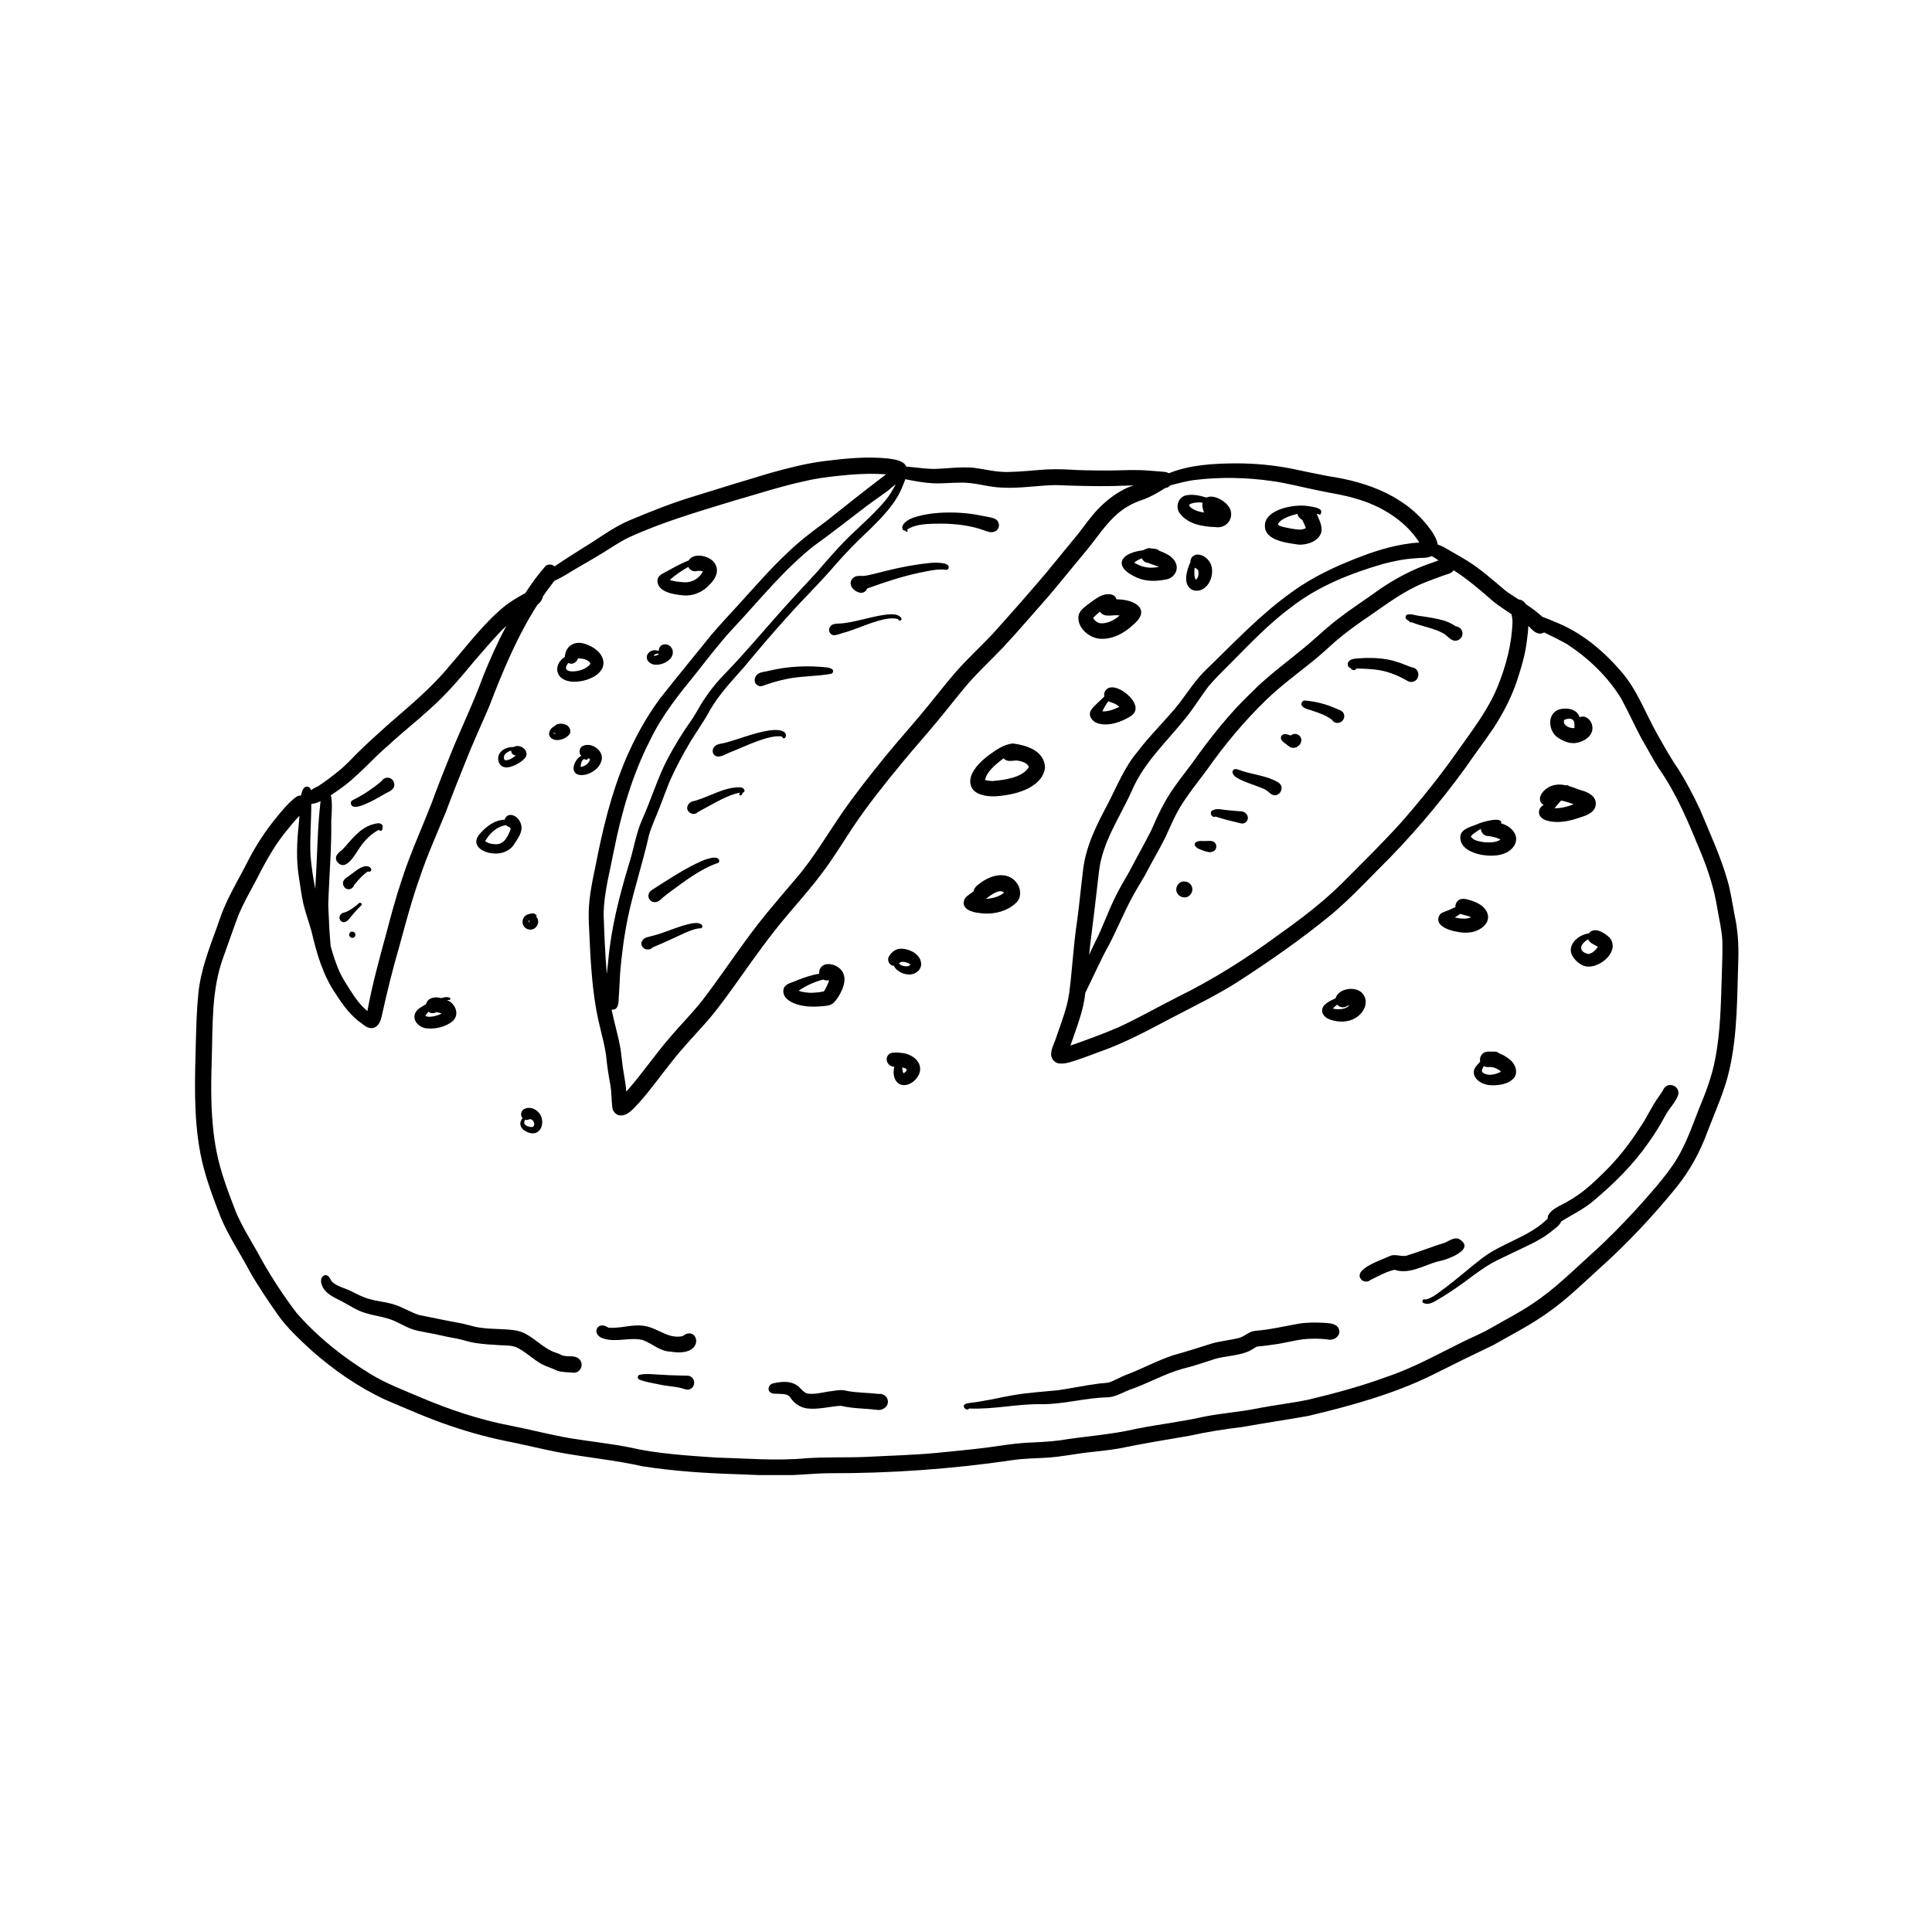 <svg xmlns="http://www.w3.org/2000/svg" xmlns:xlink="http://www.w3.org/1999/xlink" width="400" zoomAndPan="magnify" viewBox="0 0 300 300" height="400" preserveAspectRatio="xMidYMid meet" version="1.0"><defs><clipPath id="58417db607"><path d="M 30 71 L 270 71 L 270 229.051 L 30 229.051 Z M 30 71 " clip-rule="nonzero"/></clipPath></defs><g clip-path="url(#58417db607)"><path fill="currentColor" d="M 269.328 142.004 C 269.008 140.242 268.734 138.43 268.238 136.695 C 267.145 132.871 265.457 129.273 263.945 125.625 C 262.953 123.516 261.859 121.43 260.621 119.445 C 259.43 117.758 258.434 115.922 257.418 114.137 C 255.508 110.809 254.242 107.086 251.66 104.184 C 248.855 100.934 245.434 98.105 241.387 96.539 C 240.766 96.27 240.121 95.996 239.477 95.77 C 238.805 95.125 237.863 94.43 236.895 93.785 C 236.672 93.391 236.301 93.117 235.828 93.09 C 234.934 92.52 234.141 92.023 233.719 91.676 C 231.781 90.039 229.898 88.352 227.738 87.012 C 226.523 86.293 225.305 85.598 224.09 84.902 C 223.816 84.777 223.543 84.652 223.246 84.555 C 223.145 83.883 222.773 83.188 222.402 82.617 C 218.656 77.16 212.574 74.875 206.246 73.934 C 204.387 73.586 202.523 73.188 200.664 72.793 C 197.785 72.219 194.832 71.949 191.902 71.949 C 188.402 71.973 184.754 72.172 181.504 73.484 C 181.207 73.312 180.836 73.262 180.488 73.238 C 179.84 73.188 179.195 73.141 178.551 73.09 C 176.465 72.891 174.406 73.039 172.371 73.062 C 170.609 73.039 169.098 73.062 167.262 72.988 C 165.723 72.891 164.156 72.816 162.594 72.891 C 160.559 73.016 158.551 73.262 156.516 73.289 C 154.727 73.336 153.016 72.867 151.254 72.641 C 149.168 72.445 147.109 72.766 145.023 72.816 C 143.98 72.793 142.941 72.691 141.898 72.566 C 141.5 72.52 141.102 72.492 140.707 72.445 C 140.359 71.527 138.918 71.328 137.977 71.203 C 134.578 70.832 131.152 71.203 127.777 71.625 C 125.023 71.996 122.316 72.691 119.637 73.438 C 115.641 74.629 111.672 75.844 107.699 77.086 C 104.324 78.102 101.051 79.418 97.797 80.781 C 95.789 81.625 93.977 82.867 92.164 84.059 C 90.156 85.348 88.07 86.59 86.109 87.953 C 85.961 87.805 85.762 87.707 85.562 87.68 C 85.293 87.633 84.992 87.68 84.77 87.828 C 83.605 89.145 82.535 90.586 81.594 92.074 C 80.551 92.668 79.484 93.266 78.539 93.984 C 75.191 96.664 72.633 100.164 69.832 103.363 C 66.953 106.891 63.43 109.742 60.027 112.723 C 58.441 114.16 56.852 115.574 55.336 117.09 C 54.469 117.98 53.625 118.875 52.656 119.668 C 51.59 120.539 50.523 121.355 49.355 122.102 C 49.035 122.25 48.637 122.449 48.266 122.695 C 48.266 122.648 48.238 122.574 48.215 122.523 C 47.992 121.953 47.273 122.051 47.051 122.574 C 46.898 122.871 46.801 123.195 46.75 123.539 C 46.504 123.516 46.254 123.566 46.008 123.738 C 44.789 124.633 43.824 125.824 42.879 126.992 C 41.293 128.926 39.902 131.035 38.734 133.246 C 37.543 135.625 36.18 137.91 35.062 140.34 C 34.543 141.484 34.121 142.676 33.723 143.867 C 32.48 147.289 31.141 150.691 30.793 154.34 C 30.547 156.695 30.496 159.055 30.422 161.41 C 30.273 167.316 30 173.273 31.117 179.105 C 31.762 182.504 33.004 185.754 34.242 188.957 C 35.461 191.91 37.27 194.566 38.762 197.395 C 40.102 199.754 41.641 202.012 43.203 204.242 C 44.641 206.254 46.453 207.918 48.266 209.605 C 51.738 212.684 55.609 215.387 59.828 217.348 C 63.105 218.738 66.383 220.199 69.758 221.344 C 73.055 222.484 76.43 223.379 79.855 224.023 C 82.066 224.496 84.25 225.016 86.457 225.461 C 90.898 226.305 95.418 226.703 99.832 227.695 C 104.648 228.441 109.512 228.762 114.352 228.91 C 116.758 228.984 119.141 229.16 121.547 229.109 C 123.957 229.059 126.336 228.789 128.719 228.762 C 138.25 228.789 147.805 228.117 157.234 226.727 C 159.094 226.453 160.98 226.453 162.867 226.332 C 164.73 226.184 166.59 225.836 168.449 225.586 C 170.215 225.387 172 225.215 173.762 224.918 C 177.359 224.172 181.008 223.574 184.633 222.957 C 187.359 222.359 190.09 221.914 192.871 221.59 C 196.32 220.969 199.77 220.473 203.195 219.855 C 209.844 218.266 216.547 216.43 222.676 213.375 C 225.727 211.84 228.805 210.324 231.883 208.859 C 234.809 207.195 237.836 205.66 240.566 203.672 C 243.398 201.664 245.879 199.207 248.461 196.875 C 252.727 193.051 256.648 188.859 260.273 184.414 C 262.383 181.809 263.996 178.855 265.137 175.73 C 266.352 172.527 267.816 169.402 268.562 166.027 C 269.828 160.418 269.727 154.609 269.926 148.902 C 270 146.57 269.828 144.262 269.328 142.004 Z M 231.93 93.438 C 232.824 94.133 233.77 94.754 234.711 95.375 C 234.785 95.77 234.859 96.168 234.859 96.539 C 234.762 100.016 233.844 103.414 232.551 106.617 C 231.062 110.266 228.633 113.367 226.398 116.543 C 223.691 120.414 220.738 124.086 217.637 127.637 C 214.633 130.961 211.484 134.039 208.305 137.238 C 205.254 140.242 201.828 142.824 198.355 145.281 C 193.418 148.93 188.23 152.18 182.719 154.883 C 179.691 156.422 176.738 158.109 173.664 159.523 C 171.23 160.566 168.723 161.484 166.219 162.355 C 166.938 160.27 167.73 158.211 168.227 156.051 C 168.352 155.43 168.449 154.809 168.527 154.164 C 169.793 151.609 170.934 148.977 172.324 146.496 C 173.738 143.715 174.902 140.789 176.492 138.109 C 176.938 137.363 177.359 136.645 177.809 135.875 C 178.824 133.914 179.965 132.004 180.957 130.02 C 181.652 128.555 182.25 127.066 183.043 125.676 C 184.309 123.516 185.973 121.48 187.461 119.473 C 190.164 115.625 193.191 112 196.594 108.699 C 198.852 106.516 201.383 104.656 203.816 102.695 C 205.031 101.727 206.172 100.66 207.34 99.617 C 209.074 98.129 210.938 96.789 212.824 95.523 C 215.504 93.66 218.16 91.676 221.211 90.461 C 222.129 90.09 223.047 89.766 223.992 89.418 C 224.562 89.172 225.355 89.121 225.727 88.551 C 227.938 89.965 229.945 91.703 231.93 93.438 Z M 222.277 86.367 C 222.305 86.367 222.305 86.34 222.305 86.34 C 222.676 86.539 223.023 86.762 223.371 87.012 C 223.047 87.137 222.75 87.258 222.426 87.359 C 219.398 88.375 216.57 89.863 213.988 91.676 C 212.027 93.117 209.969 94.406 208.059 95.895 C 206.348 97.137 204.809 98.625 203.219 99.988 C 200.242 102.52 197.016 104.781 194.262 107.582 C 190.836 110.859 187.906 114.582 185.102 118.527 C 184.16 119.793 183.168 121.035 182.273 122.324 C 180.809 124.383 179.742 126.668 178.75 128.977 C 177.656 131.109 176.465 133.219 175.352 135.355 C 174.531 136.77 173.711 138.156 173.016 139.621 C 171.949 141.855 171.207 144.016 170.062 146.273 C 169.742 146.941 169.418 147.59 169.121 148.281 C 169.172 147.664 169.246 147.043 169.32 146.422 C 169.793 142.75 170.215 139.102 170.637 135.43 C 171.133 130.738 173.984 126.793 175.848 122.574 C 177.73 118.281 181.281 115.055 184.16 111.43 C 185.402 109.891 186.418 108.203 187.609 106.641 C 188.652 105.375 189.844 104.234 191.008 103.066 C 194.062 99.988 197.062 96.812 200.562 94.234 C 204.734 91.008 209.672 89.047 214.707 87.582 C 216.371 87.137 218.082 86.789 219.82 86.688 C 220.59 86.59 221.484 86.715 222.277 86.367 Z M 144.949 75.051 C 146.316 75.098 147.68 74.949 149.043 74.949 C 151.305 74.852 153.438 75.672 155.672 75.719 C 158.477 75.867 161.254 75.348 164.035 75.324 C 166.961 75.445 169.816 75.52 172.793 75.473 C 173.887 75.445 174.953 75.398 176.02 75.371 C 175.449 75.57 174.902 75.77 174.383 76.066 C 172.918 76.836 171.629 77.879 170.484 79.07 C 169.371 80.234 168.449 81.551 167.457 82.844 C 165.77 84.926 164.059 86.961 162.371 89.047 C 159.715 92.172 156.984 95.273 154.23 98.328 C 152.297 100.41 150.16 102.324 148.301 104.48 C 146.414 106.664 144.676 108.973 142.816 111.156 C 141.027 113.293 139.168 115.375 137.406 117.535 C 135.074 120.414 132.789 123.293 130.68 126.344 C 128.297 129.82 126.164 133.492 123.383 136.668 C 121.945 138.355 120.504 140.043 119.09 141.758 C 115.516 146.098 112.488 150.863 109.066 155.332 C 107.477 157.34 105.664 159.152 104.004 161.113 C 101.645 163.844 99.684 166.77 97.254 169.5 C 97.152 168.188 96.879 166.895 96.684 165.578 C 96.559 164.637 96.484 163.719 96.336 162.777 C 95.988 160.742 95.367 158.781 94.969 156.77 C 96.086 156.918 96.062 155.578 96.086 154.734 C 96.184 153.543 96.211 152.379 96.285 151.188 C 96.531 148.16 96.93 145.18 97.551 142.203 C 98.469 137.984 99.832 133.891 100.777 129.672 C 101.199 128.207 101.867 126.84 102.414 125.402 C 102.938 124.039 103.457 122.648 104.004 121.281 C 104.945 119.172 106.039 117.137 107.23 115.129 C 108.223 113.516 109.34 111.977 110.23 110.289 C 111.695 107.758 113.73 105.648 115.641 103.465 C 117.852 100.785 120.109 98.152 122.441 95.574 C 124.773 92.969 127.281 90.535 129.562 87.879 C 131.25 85.945 133.012 84.109 134.898 82.371 C 136.984 80.312 139.168 78.152 140.211 75.348 C 140.336 75.023 140.484 74.727 140.582 74.406 C 140.656 74.43 140.707 74.43 140.781 74.453 C 142.145 74.727 143.535 74.977 144.949 75.051 Z M 139.094 75.199 C 138.645 76.016 138.199 76.812 137.629 77.531 C 135.348 80.336 132.441 82.52 130.035 85.223 C 128.941 86.391 127.902 87.633 126.832 88.848 C 125.07 90.785 123.262 92.668 121.523 94.629 C 118.645 97.855 115.863 101.18 112.863 104.309 C 111.621 105.551 110.48 106.891 109.512 108.352 C 108.691 109.52 108.098 110.785 107.277 111.953 C 105.914 113.863 104.699 115.871 103.605 117.934 C 102.066 120.934 101.098 124.188 99.711 127.262 C 98.715 129.523 98.395 131.98 97.625 134.312 C 96.16 139.176 94.895 144.113 94.449 149.176 C 94.375 149.871 94.301 150.543 94.227 151.234 C 93.953 148.109 93.828 144.957 93.73 141.832 C 93.805 138.555 94.695 135.355 95.316 132.129 C 96.484 126.223 98.172 120.363 100.926 114.98 C 102.785 111.082 105.391 107.855 108.121 104.508 C 110.031 102.074 111.918 99.617 114.027 97.359 C 118.074 93.043 121.672 88.5 126.336 84.801 C 129.094 82.816 131.773 80.707 134.477 78.648 C 135.594 77.805 136.734 77.035 137.852 76.215 C 138.25 75.844 138.672 75.52 139.094 75.199 Z M 60.426 115.625 C 62.461 113.738 64.645 112.027 66.68 110.164 C 69.309 107.855 71.566 105.176 73.801 102.473 C 75.391 100.684 76.879 98.824 78.617 97.188 C 77.273 99.742 76.086 102.348 75.016 105.027 C 73.555 109.047 71.691 112.895 70.078 116.84 C 69.012 119.496 67.945 122.152 66.977 124.832 C 65.438 128.754 63.676 132.598 62.387 136.621 C 61.469 139.348 60.723 142.105 60.004 144.859 C 58.91 148.879 57.793 152.898 57.051 156.992 C 56.008 156.148 55.215 155.059 54.492 153.918 C 53.801 152.848 53.105 151.809 52.609 150.641 C 52.086 149.426 51.691 148.184 51.344 146.918 C 51.27 145.902 51.168 144.906 51.117 143.891 C 51.094 142.75 50.996 141.582 50.969 140.441 C 50.996 139.324 51.07 138.207 51.117 137.066 C 51.27 134.062 51.465 131.086 51.441 128.059 C 51.367 127.289 51.738 124.832 51.367 123.492 C 51.863 123.168 52.309 122.848 52.559 122.672 C 55.512 120.664 57.746 117.883 60.426 115.625 Z M 49.777 124.41 C 49.281 128.578 49.281 132.773 49.008 136.965 C 48.984 137.312 48.961 137.66 48.961 138.035 C 48.613 136.32 48.363 134.586 48.215 132.848 C 48.09 130.168 48.34 127.512 48.34 124.832 C 48.711 124.832 49.234 124.656 49.777 124.41 Z M 267.371 151.062 C 267.219 155.578 267.195 160.145 266.301 164.613 C 265.805 167.191 264.863 169.676 263.844 172.105 C 262.605 175.234 261.539 178.484 259.527 181.238 C 257.938 183.496 256.078 185.531 254.242 187.594 C 252.031 190 249.773 192.332 247.344 194.516 C 244.289 197.27 241.363 200.223 237.914 202.48 C 235.852 203.871 233.617 204.988 231.484 206.23 C 230.094 207.047 228.582 207.645 227.141 208.363 C 223.297 210.25 219.523 212.383 215.453 213.75 C 211.434 215.238 207.289 216.355 203.121 217.348 C 200.664 217.867 198.156 218.141 195.676 218.613 C 192.797 219.234 189.867 219.406 186.988 219.977 C 183.488 220.773 179.941 221.168 176.441 221.863 C 172.547 222.781 168.551 223.004 164.605 223.652 C 162.77 223.898 160.93 223.949 159.094 224.047 C 157.211 224.172 155.371 224.496 153.488 224.742 C 150.906 225.09 148.027 225.34 145.398 225.609 C 141.75 225.957 138.074 226.031 134.426 226.23 C 131.375 226.355 128.297 226.23 125.246 226.43 C 120.578 226.875 115.891 226.453 111.199 226.332 C 106.684 226.008 102.141 225.762 97.723 224.742 C 94.598 224.121 91.645 223.848 88.418 223.305 C 85.391 222.781 82.387 221.988 79.359 221.391 C 74.52 220.473 69.832 218.91 65.289 216.977 C 62.66 215.859 59.953 214.84 57.52 213.352 C 53.254 210.746 49.332 207.617 46.031 203.848 C 43.773 200.867 41.715 197.691 39.953 194.391 C 38.785 192.332 37.52 190.32 36.602 188.113 C 35.41 185.035 34.219 181.934 33.598 178.684 C 32.703 174.02 32.73 169.254 32.879 164.539 C 33.051 159.152 32.805 153.668 34.715 148.531 C 35.508 146.348 36.254 144.137 37.074 141.98 C 37.793 140.293 38.688 138.703 39.555 137.09 C 40.918 134.434 42.309 131.754 44.172 129.398 C 44.914 128.48 45.66 127.535 46.504 126.668 C 46.477 127.066 46.43 127.461 46.402 127.883 C 46.105 130.688 45.957 133.516 46.43 136.32 C 46.652 137.688 46.801 139.074 47.125 140.418 C 47.473 141.832 47.969 143.195 48.363 144.586 C 49.16 148.012 50.152 151.484 52.188 154.414 C 53.301 156.148 54.543 157.836 56.281 159.004 C 57.672 160.219 58.836 159.625 59.234 157.961 C 60.051 154.266 60.922 150.664 61.988 147.016 C 62.98 143.418 63.926 139.77 65.191 136.246 C 66.355 132.746 67.871 129.422 69.258 126.023 C 70.18 123.539 71.145 121.109 72.137 118.652 C 73.305 115.648 74.668 112.723 75.934 109.77 C 78.02 104.332 80.277 98.875 83.43 93.934 C 83.852 93.613 84.223 93.117 84.297 92.621 C 84.871 91.801 85.465 90.98 86.086 90.188 C 87.551 89.543 88.863 88.598 90.254 87.828 C 91.32 87.211 92.387 86.59 93.457 85.945 C 94.871 85.051 96.234 84.133 97.723 83.414 C 102.887 81.055 108.344 79.469 113.781 77.805 C 117.43 76.762 121.051 75.57 124.773 74.75 C 126.488 74.328 128.223 74.105 129.984 73.906 C 132.516 73.637 135.047 73.461 137.578 73.66 C 134.426 76.066 131.301 78.523 128.199 81.004 C 126.113 82.543 124.031 84.109 122.191 85.918 C 119.562 88.375 117.23 91.105 114.797 93.762 C 113.359 95.348 111.871 96.914 110.48 98.551 C 107.801 101.875 105.07 105.176 102.438 108.527 C 100.305 111.43 98.566 114.605 97.152 117.906 C 94.895 123.242 93.555 128.852 92.465 134.512 C 92.09 136.223 91.742 137.961 91.543 139.723 C 91.246 142.227 91.543 144.758 91.621 147.266 C 91.844 151.508 92.191 155.754 93.258 159.871 C 93.578 161.164 93.902 162.453 94.102 163.793 C 94.25 165.406 94.496 166.996 94.797 168.582 C 94.969 169.676 94.945 170.793 95.07 171.883 C 95.117 172.504 95.566 173.074 96.184 173.199 C 97.551 173.348 98.445 172.008 99.312 171.141 C 101.023 169.227 102.488 167.145 104.078 165.156 C 105.891 162.801 107.949 160.668 109.91 158.457 C 111.746 156.297 113.383 153.992 115.02 151.684 C 117.254 148.531 119.488 145.402 121.969 142.449 C 123.832 140.219 125.793 138.059 127.527 135.727 C 129.289 133.441 130.781 130.961 132.367 128.555 C 134.801 124.93 137.406 121.68 140.211 118.281 C 141.996 116.121 143.883 114.012 145.668 111.852 C 147.508 109.645 149.219 107.336 151.152 105.227 C 152.668 103.613 154.281 102.074 155.82 100.461 C 158.227 97.879 160.508 95.176 162.844 92.547 C 164.73 90.336 166.539 88.055 168.402 85.844 C 170.238 83.688 171.703 81.203 173.961 79.418 C 175.027 78.574 176.27 77.977 177.559 77.555 C 178.75 77.109 179.84 76.488 180.91 75.793 C 181.281 75.746 181.555 75.57 181.727 75.371 C 183.043 75.023 184.383 74.652 185.75 74.504 C 189.594 74.059 193.516 74.133 197.363 74.676 C 199.941 75.023 202.449 75.719 204.98 76.215 C 206.844 76.613 208.727 76.859 210.566 77.434 C 214.336 78.5 218.16 80.758 220.391 84.23 C 217.238 84.453 214.137 85.324 211.211 86.465 C 207.488 87.879 203.84 89.566 200.613 91.926 C 195.723 95.398 191.703 99.719 187.41 103.863 C 185.773 105.398 184.559 107.285 183.219 109.074 C 181.133 111.754 178.625 114.062 176.59 116.789 C 174.68 119.023 173.465 122.004 172.125 124.633 C 170.312 128.031 168.551 131.434 168.152 135.328 C 167.805 138.059 167.582 140.789 167.184 143.492 C 166.664 147.066 166.492 150.664 166.02 154.238 C 165.695 156.547 164.805 158.754 164.059 160.938 C 163.785 161.883 163.215 162.777 163.215 163.77 C 163.266 164.414 163.711 164.984 164.332 165.109 C 165.125 165.258 165.945 165.008 166.715 164.762 C 168.105 164.312 169.445 163.816 170.809 163.297 C 174.656 161.957 178.254 159.996 181.875 158.086 C 185.352 156.273 188.875 154.562 192.176 152.477 C 197.188 149.227 202.125 145.801 206.742 142.004 C 209.273 139.871 211.484 137.586 213.789 135.23 C 218.852 130.266 223.418 124.906 227.59 119.172 C 229.004 117.113 230.492 115.129 231.906 113.07 C 233.52 110.586 234.883 107.93 235.754 105.102 C 236.348 103.266 236.871 101.406 237.094 99.469 C 237.191 98.723 237.293 97.957 237.316 97.211 C 237.34 97.211 237.367 97.211 237.367 97.234 C 237.812 97.656 238.184 98.152 238.781 98.328 C 239.129 98.453 239.477 98.379 239.773 98.203 C 240.965 98.773 242.156 99.371 243.32 100.016 C 246.672 102.223 249.574 104.977 251.711 108.426 C 252.828 110.461 253.77 112.57 254.863 114.633 C 255.754 116.145 256.574 117.711 257.516 119.223 C 260.273 123.117 262.109 127.535 263.922 131.93 C 265.188 134.934 266.203 138.035 266.699 141.262 C 266.973 142.871 267.371 144.484 267.445 146.125 C 267.492 147.785 267.418 149.426 267.371 151.062 Z M 267.371 151.062 " fill-opacity="1" fill-rule="nonzero"/></g><path fill="currentColor" d="M 151.973 141.758 C 153.758 142.055 155.719 141.73 157.211 140.664 C 157.707 140.293 158.25 139.844 158.352 139.176 C 158.648 137.785 157.68 136.395 156.34 136.023 C 155.074 135.652 153.711 136.148 152.645 136.816 C 152.07 137.238 151.305 137.637 151.18 138.383 C 150.73 138.805 150.113 139.051 149.789 139.598 C 149.117 141.062 150.832 141.656 151.973 141.758 Z M 155.918 138.605 C 155.148 139.25 154.105 139.523 153.09 139.574 C 153.758 139.074 155.148 137.91 155.918 138.605 Z M 155.918 138.605 " fill-opacity="1" fill-rule="nonzero"/><path fill="currentColor" d="M 152.27 123.367 C 153.586 123.812 155 123.664 156.367 123.441 C 158.699 123.07 161.949 121.879 162.273 119.199 C 162.172 116.594 159.492 115.75 157.332 115.449 C 155.82 115.551 154.555 116.543 153.363 117.387 C 152.492 118.082 151.648 118.875 151.078 119.867 C 150.285 121.281 150.582 122.82 152.27 123.367 Z M 155.844 117.734 C 156.34 118.379 157.16 118.105 157.828 118.082 C 158.477 118.156 159.516 118.402 159.766 119.098 C 158.773 120.785 155.867 121.133 154.082 121.281 C 153.711 121.258 153.312 121.234 152.965 121.109 C 153.215 119.742 154.801 118.555 155.844 117.734 Z M 155.844 117.734 " fill-opacity="1" fill-rule="nonzero"/><path fill="currentColor" d="M 171.008 99.195 C 172.844 99.246 174.531 98.328 175.848 97.113 C 178.922 94.629 176.195 93.043 173.363 93.066 C 173.242 92.395 172.496 92.223 171.902 92.273 C 170.883 92.348 170.039 93.066 169.219 93.637 C 168.648 94.082 167.832 94.605 167.531 95.375 C 167.012 97.336 169.145 99.195 171.008 99.195 Z M 170.062 95.621 C 170.312 95.398 170.535 95.176 170.785 94.977 C 171.48 96.02 172.844 95.375 173.859 95.574 C 173.066 96.27 172.074 96.812 170.98 96.789 C 170.461 96.789 169.965 96.391 169.742 95.945 C 169.867 95.82 169.965 95.723 170.062 95.621 Z M 170.062 95.621 " fill-opacity="1" fill-rule="nonzero"/><path fill="currentColor" d="M 173.961 107.086 C 173.512 106.863 173.016 106.691 172.52 106.738 C 171.824 106.766 171.305 107.484 171.48 108.156 C 170.809 108.848 169.988 109.445 169.418 110.266 C 168.871 111.156 169.668 112.125 170.559 112.348 C 172.273 112.797 174.086 112.102 175.547 111.23 C 177.508 109.965 175.352 107.781 173.961 107.086 Z M 171.379 110.461 C 171.305 110.461 171.254 110.461 171.18 110.438 C 171.43 109.891 171.75 109.371 172.098 108.898 C 172.695 109.121 173.34 109.273 173.812 109.77 C 173.043 110.117 172.223 110.461 171.379 110.461 Z M 171.379 110.461 " fill-opacity="1" fill-rule="nonzero"/><path fill="currentColor" d="M 201.707 84.578 C 202.996 84.605 204.582 84.109 205.105 82.844 C 205.477 81.801 204.832 80.758 204.461 79.789 C 204.535 79.789 204.633 79.812 204.707 79.812 C 204.734 79.863 204.809 79.914 204.883 79.914 C 205.004 79.914 205.105 79.84 205.105 79.715 C 205.602 78.797 203.395 78.648 202.848 78.547 C 200.961 78.324 197.016 78.996 196.469 81.129 C 195.898 83.91 199.719 84.281 201.707 84.578 Z M 201.48 79.789 C 201.508 80.234 201.879 80.508 202.227 80.758 C 202.426 81.156 202.625 81.578 202.773 82 C 202.5 82.148 202.176 82.246 201.855 82.246 C 200.938 82.195 200.043 82 199.148 81.801 C 198.902 81.727 198.602 81.652 198.43 81.453 C 198.75 80.535 200.539 80.012 201.48 79.789 Z M 201.48 79.789 " fill-opacity="1" fill-rule="nonzero"/><path fill="currentColor" d="M 188.727 81.848 C 190.266 82.098 191.531 80.758 191.082 79.242 C 190.734 78.004 188.551 76.664 187.336 77.258 C 186.27 76.938 185.102 76.664 184.012 76.961 C 182.871 77.332 182.496 78.82 183.219 79.738 C 184.508 81.426 186.766 81.773 188.727 81.848 Z M 184.879 78.227 C 185.477 78.004 186.121 77.977 186.742 78.051 C 186.617 78.574 186.789 79.121 186.965 79.59 C 186.344 79.492 185.75 79.344 185.203 79.02 C 184.953 78.848 184.332 78.473 184.879 78.227 Z M 184.879 78.227 " fill-opacity="1" fill-rule="nonzero"/><path fill="currentColor" d="M 186.07 86.117 C 185.426 86.043 184.781 86.59 184.855 87.258 C 184.258 88.551 183.539 90.934 185.277 91.652 C 187.586 92.246 188.898 89.02 187.859 87.285 C 187.461 86.688 186.816 86.168 186.07 86.117 Z M 185.672 90.016 C 185.375 89.441 185.449 88.773 185.5 88.152 C 185.699 88.25 185.973 88.375 186.07 88.598 C 186.145 89.07 186.121 89.742 185.672 90.016 Z M 185.672 90.016 " fill-opacity="1" fill-rule="nonzero"/><path fill="currentColor" d="M 176.59 89.715 C 178.004 90.312 179.52 90.285 181.008 89.988 C 182.176 89.84 183.066 88.648 182.598 87.484 C 182.176 86.391 180.984 85.895 179.965 85.496 C 179.617 85.148 179.023 85.223 178.551 85.125 C 178.078 85.051 177.758 85.422 177.309 85.473 C 173.637 85.969 172.941 88.152 176.59 89.715 Z M 177.309 86.688 C 177.461 87.086 177.855 87.383 178.277 87.406 C 178.824 87.633 179.395 87.781 179.941 88.027 C 179.793 88.055 179.668 88.078 179.52 88.102 C 179.246 88.129 178.949 88.152 178.676 88.152 C 177.781 88.129 176.887 87.855 176.121 87.359 C 176.465 87.062 176.887 86.863 177.309 86.688 Z M 177.309 86.688 " fill-opacity="1" fill-rule="nonzero"/><path fill="currentColor" d="M 239.5 127.09 C 239.922 127.387 240.469 127.512 240.988 127.586 C 242.555 127.785 244.09 127.387 245.555 126.867 C 246.523 126.57 247.715 126.07 247.789 124.906 C 247.887 123.59 246.523 122.969 245.457 122.695 C 244.836 122.5 244.242 122.227 243.594 122.051 C 243.52 121.953 243.398 121.902 243.273 121.93 C 243.223 121.93 243.199 121.953 243.148 121.953 C 242.156 121.703 241.062 121.805 240.219 122.398 C 239.352 122.945 238.531 124.285 239.699 125.004 C 238.832 125.426 238.707 126.52 239.5 127.09 Z M 242.402 124.309 C 243.098 124.41 243.719 124.684 244.363 124.883 C 243.422 125.254 242.402 125.527 241.387 125.5 C 241.684 125.105 242.031 124.73 242.402 124.309 Z M 242.402 124.309 " fill-opacity="1" fill-rule="nonzero"/><path fill="currentColor" d="M 224.387 96.418 C 223.121 96.02 221.805 95.848 220.516 95.648 C 219.945 95.648 218.184 94.902 218.258 95.922 C 218.309 96.191 218.605 96.316 218.805 96.441 C 218.879 96.59 219.027 96.715 219.176 96.613 C 220.812 97.285 222.625 97.508 224.164 98.379 C 224.734 98.676 225.105 99.32 225.754 99.469 C 226.445 99.645 227.168 98.996 227.094 98.301 C 227.066 97.73 226.598 97.309 226.074 97.262 C 225.555 96.938 224.984 96.613 224.387 96.418 Z M 224.387 96.418 " fill-opacity="1" fill-rule="nonzero"/><path fill="currentColor" d="M 219.199 103.613 C 218.406 103.363 217.637 102.969 216.816 102.746 C 215.207 102.223 213.469 102.125 211.781 102.176 C 211.035 102.273 209.598 102.098 209.301 102.941 C 209.199 103.289 209.398 103.688 209.746 103.762 C 209.918 104.109 210.441 104.184 210.613 103.812 C 212.152 103.836 213.715 103.887 215.207 104.285 C 216.246 104.582 217.266 105.004 218.234 105.551 C 218.48 105.699 218.73 105.871 219.027 105.895 C 219.027 105.895 219.051 105.895 219.051 105.895 C 220.539 105.945 220.691 103.785 219.199 103.613 Z M 219.199 103.613 " fill-opacity="1" fill-rule="nonzero"/><path fill="currentColor" d="M 207.785 110.164 C 206.148 109.395 204.336 108.898 202.523 108.773 C 202.152 108.848 201.953 109.32 202.176 109.617 C 202.598 110.117 203.344 110.164 203.938 110.414 C 204.93 110.734 205.949 111.109 206.816 111.754 C 206.941 111.953 207.113 112.125 207.34 112.199 C 208.184 112.496 209.051 111.605 208.629 110.762 C 208.48 110.438 208.133 110.266 207.785 110.164 Z M 207.785 110.164 " fill-opacity="1" fill-rule="nonzero"/><path fill="currentColor" d="M 200.438 114.211 C 200.094 114.109 199.719 113.938 199.348 114.012 C 199.023 114.086 198.801 114.434 198.926 114.758 C 199.023 115.027 199.223 115.18 199.445 115.352 C 199.82 115.602 200.141 115.996 200.59 116.098 C 201.234 116.246 201.93 115.773 202.051 115.129 C 202.25 114.211 201.109 113.59 200.438 114.211 Z M 200.438 114.211 " fill-opacity="1" fill-rule="nonzero"/><path fill="currentColor" d="M 198.43 121.457 C 196.941 120.586 195.203 120.363 193.566 119.918 C 193.02 119.793 192.5 119.547 191.953 119.422 C 191.605 119.348 191.281 119.695 191.406 120.043 C 191.578 120.539 192.102 120.812 192.547 121.035 C 193.715 121.605 194.953 121.953 196.145 122.449 C 196.566 122.621 196.914 122.895 197.262 123.219 C 198.48 124.211 199.793 122.227 198.43 121.457 Z M 198.43 121.457 " fill-opacity="1" fill-rule="nonzero"/><path fill="currentColor" d="M 192.574 125.973 C 191.902 125.922 191.234 125.875 190.586 125.801 C 189.793 125.75 188.852 125.402 188.156 125.922 C 187.758 126.297 188.281 127.09 188.75 126.793 C 190.016 127.215 191.332 127.535 192.621 127.836 C 192.922 127.934 193.242 127.859 193.465 127.66 C 194.211 126.941 193.465 125.922 192.574 125.973 Z M 192.574 125.973 " fill-opacity="1" fill-rule="nonzero"/><path fill="currentColor" d="M 188.203 130.613 C 187.859 130.539 187.512 130.59 187.164 130.59 C 186.742 130.613 186.047 130.488 185.648 130.812 C 185.25 131.184 185.773 131.656 186.145 131.805 C 186.668 132.027 187.188 132.25 187.758 132.324 C 187.957 132.352 188.129 132.277 188.328 132.227 C 189.098 131.98 189.023 130.762 188.203 130.613 Z M 188.203 130.613 " fill-opacity="1" fill-rule="nonzero"/><path fill="currentColor" d="M 184.73 137.191 C 184.484 136.965 184.16 136.867 183.812 136.867 C 183.141 136.867 182.621 137.539 182.645 138.184 C 182.672 138.504 182.82 138.805 183.066 139.027 C 183.316 139.25 183.641 139.348 183.984 139.348 C 184.656 139.348 185.176 138.68 185.152 138.035 C 185.129 137.711 184.98 137.387 184.73 137.191 Z M 184.73 137.191 " fill-opacity="1" fill-rule="nonzero"/><path fill="currentColor" d="M 54.914 125.254 C 55.586 125.379 56.23 125.055 56.852 124.805 C 57.77 124.41 58.637 123.914 59.508 123.418 C 60.004 123.07 60.672 122.922 61.047 122.426 C 61.516 121.777 61.047 120.785 60.227 120.762 C 59.828 120.738 59.434 120.961 59.234 121.309 C 58.59 121.852 57.918 122.352 57.223 122.82 C 56.453 123.344 55.66 123.789 54.84 124.211 C 54.32 124.383 54.371 125.129 54.914 125.254 Z M 54.914 125.254 " fill-opacity="1" fill-rule="nonzero"/><path fill="currentColor" d="M 56.305 131.012 C 56.977 130.141 57.844 129.348 58.836 128.852 C 58.984 129.125 59.406 129 59.383 128.68 C 59.383 128.652 59.359 128.602 59.383 128.578 C 59.605 128.18 59.16 127.809 58.762 127.836 C 58.465 127.836 58.168 127.934 57.867 128.008 C 55.832 128.602 54.594 130.391 53.227 131.879 C 52.656 132.352 51.863 132.848 52.285 133.715 C 53.801 135.801 55.438 131.98 56.305 131.012 Z M 56.305 131.012 " fill-opacity="1" fill-rule="nonzero"/><path fill="currentColor" d="M 57.098 134.512 C 56.031 134.41 55.188 135.328 54.371 135.875 C 54.047 136.148 53.648 136.32 53.402 136.668 C 53.078 137.141 53.328 137.836 53.848 138.035 C 54.371 138.23 54.867 137.859 55.016 137.387 C 55.66 136.621 56.305 135.852 57.148 135.305 C 57.473 135.527 57.82 135.082 57.57 134.809 C 57.473 134.66 57.297 134.559 57.098 134.512 Z M 57.098 134.512 " fill-opacity="1" fill-rule="nonzero"/><path fill="currentColor" d="M 55.734 140.242 C 55.562 140.418 55.363 140.566 55.188 140.715 C 54.742 141.035 54.27 141.383 53.75 141.605 C 53.5 141.707 53.227 141.707 53.031 141.879 C 52.684 142.105 52.609 142.625 52.879 142.949 C 53.453 143.543 54.07 142.949 54.418 142.426 C 54.965 141.805 55.461 141.16 56.082 140.613 C 56.355 140.418 55.984 140.02 55.734 140.242 Z M 55.734 140.242 " fill-opacity="1" fill-rule="nonzero"/><path fill="currentColor" d="M 54.668 144.66 C 54.395 144.66 54.195 144.934 54.223 145.18 C 54.223 145.305 54.297 145.43 54.395 145.504 C 54.492 145.602 54.617 145.629 54.742 145.629 C 55.016 145.629 55.215 145.355 55.188 145.105 C 55.188 144.98 55.113 144.859 55.016 144.785 C 54.914 144.711 54.793 144.66 54.668 144.66 Z M 54.668 144.66 " fill-opacity="1" fill-rule="nonzero"/><path fill="currentColor" d="M 140.137 82.148 C 140.184 82.32 140.383 82.422 140.559 82.395 C 140.605 82.422 140.633 82.445 140.656 82.52 C 140.707 82.594 140.832 82.594 140.906 82.52 C 141.004 82.422 140.906 82.32 140.855 82.223 C 142.395 81.254 144.355 81.352 146.117 81.305 C 148.375 81.328 150.656 81.578 152.793 82.344 C 153.438 82.617 154.305 82.867 154.852 82.27 C 155.324 81.773 155.148 80.883 154.527 80.582 C 153.734 80.234 152.816 80.188 151.973 79.988 C 148.895 79.391 144.23 79.344 141.328 80.582 C 140.781 80.883 139.938 81.402 140.137 82.148 Z M 140.137 82.148 " fill-opacity="1" fill-rule="nonzero"/><path fill="currentColor" d="M 146.562 87.484 C 145.125 87.211 143.633 87.508 142.172 87.707 C 140.184 88.004 138.199 88.477 136.266 88.973 C 135.645 89.121 135.023 89.293 134.402 89.395 C 133.855 89.492 133.285 89.32 132.766 89.543 C 131.551 90.211 132.121 91.578 133.262 91.949 C 133.781 92.223 134.477 91.949 134.652 91.379 C 137.332 90.41 140.035 89.52 142.816 88.922 C 144.133 88.672 145.52 88.301 146.859 88.477 C 147.16 88.551 147.43 88.203 147.281 87.93 C 147.16 87.633 146.836 87.531 146.562 87.484 Z M 146.562 87.484 " fill-opacity="1" fill-rule="nonzero"/><path fill="currentColor" d="M 136.414 95.621 C 134.676 95.969 132.988 96.492 131.227 96.738 C 130.629 96.863 129.984 96.766 129.391 96.938 C 128.895 97.113 128.57 97.684 128.82 98.18 C 129.289 99.023 130.16 98.477 130.902 98.277 C 133.16 97.73 137.305 95.523 139.391 96.117 C 139.391 96.117 139.414 96.145 139.465 96.145 C 139.539 96.539 140.109 96.367 139.961 95.996 C 139.367 95.004 137.406 95.473 136.414 95.621 Z M 136.414 95.621 " fill-opacity="1" fill-rule="nonzero"/><path fill="currentColor" d="M 128.445 103.637 C 125.445 103.316 122.367 103.441 119.414 104.16 C 118.867 104.309 118.246 104.309 117.75 104.605 C 117.129 104.977 116.934 105.973 117.602 106.395 C 118.098 106.766 118.645 106.395 119.164 106.242 C 120.109 105.922 121.078 105.648 122.07 105.449 C 124.352 104.953 126.734 105.051 129.02 104.629 C 129.34 104.605 129.488 104.133 129.242 103.938 C 129.02 103.762 128.719 103.688 128.445 103.637 Z M 128.445 103.637 " fill-opacity="1" fill-rule="nonzero"/><path fill="currentColor" d="M 119.512 113.414 C 117.156 113.762 114.945 114.707 112.641 115.328 C 112.141 115.477 111.297 115.477 110.902 115.973 C 110.555 116.367 110.578 117.039 111.027 117.336 C 111.797 117.785 112.762 117.016 113.508 116.766 C 115.441 116.023 119.488 113.961 121.449 114.383 C 121.797 115.477 123.336 112.918 119.512 113.414 Z M 119.512 113.414 " fill-opacity="1" fill-rule="nonzero"/><path fill="currentColor" d="M 114.945 122.25 C 112.441 122.199 110.23 123.691 107.875 124.359 C 106.707 124.461 106.188 125.875 107.402 126.344 C 107.727 126.445 108.098 126.371 108.32 126.121 C 108.645 125.949 108.941 125.773 109.266 125.602 C 111.074 124.656 112.863 123.492 114.898 123.07 C 114.797 123.195 114.723 123.418 114.898 123.492 C 115.172 123.617 115.246 123.242 115.344 123.094 C 115.938 122.82 115.418 122.25 114.945 122.25 Z M 114.945 122.25 " fill-opacity="1" fill-rule="nonzero"/><path fill="currentColor" d="M 110.801 133.168 C 109.535 133.32 108.371 133.965 107.23 134.535 C 105.664 135.355 104.203 136.297 102.711 137.238 C 102.215 137.586 101.672 137.887 101.172 138.23 C 100.949 138.406 100.75 138.629 100.703 138.902 C 100.578 139.422 100.949 139.969 101.473 140.07 C 101.969 140.168 102.414 139.871 102.738 139.547 C 103.109 139.199 103.531 138.902 103.93 138.578 C 106.211 136.918 108.594 135.031 111.297 134.062 C 111.598 134.062 111.797 133.715 111.621 133.469 C 111.473 133.195 111.102 133.145 110.801 133.168 Z M 110.801 133.168 " fill-opacity="1" fill-rule="nonzero"/><path fill="currentColor" d="M 107.5 143.371 C 105.367 143.766 103.383 144.809 101.273 145.328 C 100.703 145.504 99.957 145.527 99.684 146.148 C 99.336 146.793 99.957 147.488 100.629 147.438 C 100.902 147.438 101.172 147.34 101.324 147.117 C 103.012 146.422 104.648 145.652 106.312 144.883 C 107.105 144.535 107.922 144.188 108.793 144.137 C 108.867 144.164 108.941 144.137 108.965 144.062 C 109.066 143.988 109.09 143.84 109.066 143.742 C 108.766 143.219 108.023 143.32 107.5 143.371 Z M 107.5 143.371 " fill-opacity="1" fill-rule="nonzero"/><path fill="currentColor" d="M 89.609 210.797 C 88.965 210.496 88.219 210.672 87.523 210.523 C 87.152 210.449 86.828 210.199 86.48 210.102 C 84.148 209.43 82.66 207.148 80.277 206.625 C 78.391 206.277 76.43 206.453 74.547 206.156 C 73.402 206.008 72.336 205.586 71.195 205.41 C 69.16 205.039 67.125 204.59 65.09 204.195 C 63.652 203.746 62.387 202.879 60.922 202.48 C 59.781 202.16 58.59 202.059 57.445 201.738 C 56.406 201.465 55.461 200.969 54.52 200.496 C 53.551 200 52.41 199.801 51.59 199.059 C 51.344 198.785 51.242 198.414 50.969 198.164 C 50.746 197.965 50.426 197.941 50.176 198.141 C 49.703 198.535 49.828 199.23 50.051 199.727 C 50.598 200.945 51.914 201.465 53.004 202.035 C 54.27 202.68 55.41 203.523 56.801 203.898 C 58.289 204.367 59.879 204.492 61.293 205.137 C 62.484 205.684 63.625 206.402 64.941 206.652 C 65.734 206.824 66.555 206.973 67.348 207.121 C 68.516 207.371 69.68 207.645 70.871 207.844 C 71.914 208.039 72.684 208.363 73.824 208.539 C 75.09 208.734 76.383 208.809 77.672 208.883 C 78.492 208.934 79.336 208.883 80.129 209.184 C 81.594 209.852 82.711 211.043 84.102 211.812 C 84.895 212.234 85.762 212.457 86.559 212.855 C 87.277 213.078 88.047 213.078 88.789 213.129 C 90.254 213.426 90.926 211.492 89.609 210.797 Z M 89.609 210.797 " fill-opacity="1" fill-rule="nonzero"/><path fill="currentColor" d="M 106.93 213.625 C 105.566 213.574 104.203 213.574 102.812 213.477 C 101.645 213.449 100.453 213.227 99.312 213.477 C 98.965 213.574 98.941 214.07 99.262 214.219 C 100.355 214.641 101.52 214.793 102.664 215.039 C 103.879 215.289 105.168 215.289 106.336 215.711 C 107.824 216.207 108.422 214.023 106.93 213.625 Z M 106.93 213.625 " fill-opacity="1" fill-rule="nonzero"/><path fill="currentColor" d="M 136.438 216.453 C 134.848 216.254 133.238 216.281 131.648 216.008 C 130.828 215.758 130.012 215.859 129.191 216.008 C 127.949 216.133 126.711 216.555 125.445 216.402 C 124.648 216.23 124.301 215.41 123.633 215.039 C 122.59 214.395 121.25 214.543 120.109 214.793 C 119.465 214.891 119.043 215.684 119.586 216.18 C 119.934 216.504 120.457 216.402 120.879 216.43 C 121.523 216.48 122.344 216.402 122.738 217.023 C 123.285 217.895 124.203 218.512 125.223 218.688 C 127.008 218.934 128.793 218.391 130.582 218.289 C 132.395 218.738 134.254 218.688 136.09 218.91 C 137.156 219.133 138.25 218.215 137.754 217.125 C 137.531 216.676 136.957 216.355 136.438 216.453 Z M 136.438 216.453 " fill-opacity="1" fill-rule="nonzero"/><path fill="currentColor" d="M 205.625 205.41 C 204.312 205.336 202.996 205.336 201.707 205.535 C 199.445 205.93 197.188 206.477 194.906 206.652 C 193.914 206.727 193.219 207.594 192.25 207.793 C 190.887 208.117 189.469 208.238 188.105 208.637 C 186.121 209.258 184.16 209.902 182.148 210.449 C 179.617 211.293 177.285 212.582 174.754 213.527 C 173.887 213.871 173.09 214.371 172.199 214.668 C 171.629 214.793 171.031 214.766 170.461 214.867 C 168.426 215.137 166.418 215.559 164.406 215.859 C 162.074 216.105 159.715 216.23 157.406 216.629 C 155.77 216.902 154.133 217.297 152.469 217.57 C 151.848 217.695 151.227 217.77 150.609 217.844 C 150.336 217.895 150.012 217.895 149.789 218.09 C 149.516 218.316 149.715 218.688 149.988 218.812 C 150.137 218.91 150.359 218.887 150.484 218.711 C 154.258 218.887 157.953 217.969 161.727 218.043 C 165.176 218.066 168.527 217.051 171.977 216.977 C 173.215 216.926 174.258 216.254 175.375 215.809 C 178.203 214.867 180.785 213.328 183.664 212.531 C 185.352 212.137 186.988 211.539 188.652 211.02 C 190.266 210.547 192 210.547 193.59 209.953 C 194.137 209.754 194.633 209.406 195.129 209.109 C 196.344 208.984 197.535 208.836 198.727 208.637 C 200.266 208.363 201.781 207.941 203.344 207.891 C 204.336 207.844 205.328 207.867 206.32 208.016 C 207.141 208.164 208.133 207.469 207.957 206.578 C 207.734 205.508 206.496 205.461 205.625 205.41 Z M 205.625 205.41 " fill-opacity="1" fill-rule="nonzero"/><path fill="currentColor" d="M 258.387 169.004 C 258.137 169.477 257.84 169.922 257.516 170.371 C 256.449 171.832 255.73 173.547 254.688 175.035 C 253.027 177.641 251.113 180.074 248.883 182.23 C 247.27 183.82 245.605 185.332 243.621 186.449 C 242.652 187.098 240.27 187.863 240.32 189.23 C 237.391 192.16 233.074 193.004 229.871 195.582 C 228.133 196.922 226.348 198.512 224.562 199.852 C 223.57 200.547 222.625 201.465 221.41 201.789 C 221.309 201.762 221.234 201.738 221.137 201.762 C 220.887 201.762 220.789 202.133 220.961 202.285 C 221.98 202.879 223.195 201.789 224.09 201.316 C 225.379 200.496 226.672 199.629 227.887 198.711 C 229.078 197.816 230.27 196.949 231.559 196.18 C 232.727 195.535 233.941 195.012 235.133 194.418 C 237.07 193.473 239.027 192.68 240.742 191.34 C 241.336 190.816 242.133 190.395 242.43 189.652 C 244.09 188.633 245.855 187.789 247.367 186.523 C 250.57 183.844 253.57 180.891 255.953 177.469 C 256.945 176.078 257.84 174.637 258.633 173.148 C 259.203 172.082 260.199 171.164 260.594 169.996 C 260.891 168.656 259.129 167.914 258.387 169.004 Z M 258.387 169.004 " fill-opacity="1" fill-rule="nonzero"/><path fill="currentColor" d="M 226.445 192.332 C 225.68 192.16 225.008 192.68 224.336 192.977 C 222.426 193.547 220.641 194.293 218.68 194.887 C 217.711 195.309 216.719 194.59 215.75 195.062 C 214.684 195.582 210.219 196.996 211.285 198.562 C 211.605 199.059 212.375 199.156 212.797 198.758 C 214.016 198.164 215.207 197.469 216.547 197.172 C 218.777 197.941 221.062 196.5 223.172 195.906 C 224.66 195.656 229.426 193.945 226.445 192.332 Z M 226.445 192.332 " fill-opacity="1" fill-rule="nonzero"/><path fill="currentColor" d="M 106.012 207.469 C 103.68 207.992 102.043 206.082 99.832 205.855 C 98.047 205.633 96.262 206.328 94.473 206.156 C 92.688 204.938 91.695 207.32 93.777 207.867 C 95.738 208.465 97.797 207.617 99.758 208.066 C 101.25 208.586 102.414 209.828 104.102 209.879 C 109.836 210.844 108.395 205.535 106.012 207.469 Z M 106.012 207.469 " fill-opacity="1" fill-rule="nonzero"/><path fill="currentColor" d="M 226.125 144.66 C 226.82 144.809 227.516 144.883 228.211 144.785 C 229.648 144.66 231.535 143.469 230.965 141.805 C 230.566 140.738 229.5 140.168 228.457 139.844 C 227.961 139.695 227.465 139.496 226.918 139.598 C 226.348 139.695 225.926 140.293 226 140.863 C 225.504 141.086 225.008 141.309 224.488 141.508 C 224.164 141.633 223.816 141.73 223.594 142.004 C 222.527 143.617 224.91 144.461 226.125 144.66 Z M 226.77 141.906 C 227.316 142.105 227.91 142.18 228.434 142.426 C 228.109 142.602 227.738 142.625 227.391 142.648 C 226.895 142.648 226.398 142.574 225.902 142.477 C 226.176 142.277 226.473 142.078 226.77 141.906 Z M 226.77 141.906 " fill-opacity="1" fill-rule="nonzero"/><path fill="currentColor" d="M 230.938 132.848 C 232.277 132.945 233.793 132.773 234.785 131.754 C 236.301 130.141 234.91 128.332 233.098 127.859 C 233.348 126.668 230.02 127.684 229.477 127.934 C 228.555 128.379 227.066 128.578 226.77 129.746 C 226.496 131.902 229.203 132.723 230.938 132.848 Z M 229.945 128.703 C 229.945 129.324 230.543 129.895 231.188 129.82 C 231.809 129.918 232.43 130.066 233 130.367 C 232.305 130.836 231.387 130.836 230.566 130.789 C 229.82 130.664 228.805 130.59 228.383 129.871 C 228.805 129.371 229.398 129.051 229.945 128.703 Z M 229.945 128.703 " fill-opacity="1" fill-rule="nonzero"/><path fill="currentColor" d="M 211.707 154.438 C 210.789 153.023 207.859 153.371 207.387 155.008 C 206.57 155.43 205.203 155.926 205.305 157.043 C 205.379 157.688 205.973 158.137 206.57 158.332 C 207.809 158.754 209.25 158.781 210.414 158.109 C 211.656 157.414 212.625 155.777 211.707 154.438 Z M 207.762 156.719 C 207.512 156.719 207.238 156.672 206.992 156.621 C 207.164 156.375 207.387 156.176 207.637 156 C 207.984 156.422 208.68 156.57 209.148 156.223 C 209.25 156.148 209.398 156.125 209.523 156.074 C 209.102 156.621 208.379 156.719 207.762 156.719 Z M 207.762 156.719 " fill-opacity="1" fill-rule="nonzero"/><path fill="currentColor" d="M 231.137 168.484 C 232.453 168.633 234.312 168.41 235.156 167.293 C 235.777 166.348 235.207 165.082 234.363 164.465 C 233.891 164.09 233.395 163.793 232.852 163.594 C 232.625 163.395 232.328 163.273 232.031 163.297 C 231.461 163.348 230.863 163.148 230.344 163.52 C 229.922 163.816 229.723 164.34 229.848 164.836 C 229.5 165.258 229.027 165.656 228.879 166.199 C 228.633 167.492 230.02 168.336 231.137 168.484 Z M 230.395 165.531 C 230.742 165.754 231.164 165.703 231.535 165.68 C 232.105 165.754 232.652 166 233.074 166.398 C 232.578 166.695 231.98 166.871 231.387 166.895 C 230.965 166.871 230.441 166.797 230.145 166.449 C 230.02 166.125 230.293 165.805 230.395 165.531 Z M 230.395 165.531 " fill-opacity="1" fill-rule="nonzero"/><path fill="currentColor" d="M 246.723 144.934 C 244.887 145.156 242.977 147.043 244.414 148.805 C 244.961 149.5 245.777 150.121 246.699 150.094 C 248.73 150.121 251.609 147.539 249.898 145.555 C 249.152 144.859 247.543 143.816 246.723 144.934 Z M 246.574 148.133 C 244.934 147.688 245.406 146.52 246.621 145.852 C 246.848 146.496 247.59 146.645 248.113 147.043 C 247.738 147.562 247.219 148.109 246.574 148.133 Z M 246.574 148.133 " fill-opacity="1" fill-rule="nonzero"/><path fill="currentColor" d="M 242.059 114.633 C 242.852 115.152 243.844 115.523 244.812 115.352 C 246.078 115.129 247.516 114.16 247.242 112.723 C 247.145 111.852 246.176 110.934 245.281 111.383 C 244.91 110.039 243.148 109.816 242.008 110.191 C 240.121 110.934 240.445 113.738 242.059 114.633 Z M 242.875 111.828 C 242.977 111.727 243.125 111.703 243.273 111.652 C 243.621 111.555 244.043 111.578 244.289 111.828 C 244.539 112.148 244.465 112.621 244.488 113.02 C 244.391 113.043 244.316 113.07 244.215 113.07 C 243.746 113.02 243.199 112.82 242.926 112.398 C 242.824 112.227 242.824 112 242.875 111.828 Z M 242.875 111.828 " fill-opacity="1" fill-rule="nonzero"/><path fill="currentColor" d="M 124.801 156.199 C 125.645 156.348 126.512 156.324 127.379 156.273 C 128.074 156.199 128.844 156.223 129.414 155.754 C 130.359 154.809 131.523 152.652 131.004 151.312 C 130.508 149.574 127.18 148.828 127.18 151.211 C 126.016 151.387 124.898 151.781 123.805 152.203 C 123.086 152.578 122.07 152.652 121.695 153.469 C 121.227 155.184 123.434 156 124.801 156.199 Z M 127.828 152.105 C 127.828 152.105 127.852 152.105 127.828 152.105 C 128.125 152.254 128.445 152.277 128.746 152.203 C 128.57 152.824 128.273 153.395 127.949 153.941 C 127.727 153.992 127.504 154.016 127.254 154.066 C 126.809 154.113 126.363 154.164 125.914 154.164 C 125.27 154.141 124.602 154.066 124.004 153.844 C 125.172 153.047 126.461 152.453 127.828 152.105 Z M 127.828 152.105 " fill-opacity="1" fill-rule="nonzero"/><path fill="currentColor" d="M 139.938 163.496 C 139.566 163.422 139.191 163.445 138.82 163.445 C 137.258 163.469 137.332 165.531 138.871 165.656 C 138.547 166.746 138.895 168.359 140.211 168.484 C 141.301 168.582 142.344 167.715 142.742 166.723 C 143.41 164.91 141.574 163.594 139.938 163.496 Z M 140.309 166.672 C 140.137 166.398 140.109 166.078 140.109 165.754 C 140.953 165.926 141.004 166.199 140.309 166.672 Z M 140.309 166.672 " fill-opacity="1" fill-rule="nonzero"/><path fill="currentColor" d="M 139.836 147.316 C 139.066 147.34 138.449 147.836 138.074 148.457 C 137.652 149.027 138.074 149.945 138.797 149.969 C 139.043 150.492 139.539 150.863 140.062 151.086 C 140.359 151.211 140.68 151.285 140.98 151.312 C 141.945 151.434 142.988 150.766 143.039 149.746 C 143.039 148.16 141.18 147.289 139.836 147.316 Z M 140.707 150.047 C 140.309 150.047 139.887 149.922 139.59 149.621 C 139.836 149.277 140.285 149.324 140.656 149.426 C 140.906 149.5 141.203 149.574 141.352 149.797 C 141.227 150.02 140.93 150.047 140.707 150.047 Z M 140.707 150.047 " fill-opacity="1" fill-rule="nonzero"/><path fill="currentColor" d="M 106.062 92.445 C 107.602 92.594 109.141 91.949 110.156 90.809 C 111.176 89.84 111.844 88.449 110.801 87.234 C 109.984 86.266 107.676 85.77 106.93 87.035 C 105.617 87.531 104.398 88.25 103.16 88.922 C 102.688 89.145 102.191 89.469 102.094 90.016 C 101.941 91.926 104.625 92.32 106.062 92.445 Z M 106.883 88.027 C 107.105 88.551 107.727 88.848 108.27 88.648 C 108.543 88.648 108.891 88.598 109.141 88.75 C 108.594 89.816 107.426 90.512 106.211 90.41 C 105.469 90.363 104.723 90.312 104.004 90.039 C 104.895 89.27 105.863 88.598 106.883 88.027 Z M 106.883 88.027 " fill-opacity="1" fill-rule="nonzero"/><path fill="currentColor" d="M 88.094 105.723 C 89.934 106.27 93.805 105.176 93.703 102.844 C 93.605 101.379 92.215 100.461 90.949 100.016 C 89.285 99.418 87.824 100.215 87.699 102.023 C 86.059 103.043 86.086 105.176 88.094 105.723 Z M 88.246 102.941 C 88.863 103.289 89.559 102.867 89.758 102.223 C 90.453 102.25 91.371 102.371 91.695 103.066 C 91.074 103.887 89.934 104.234 88.938 104.258 C 87.898 104.258 87.551 103.812 88.246 102.941 Z M 88.246 102.941 " fill-opacity="1" fill-rule="nonzero"/><path fill="currentColor" d="M 90.527 115.824 C 89.957 116.07 89.809 116.914 90.254 117.363 C 89.262 117.832 88.344 119.941 89.883 120.316 C 91.77 120.688 94.523 118.402 93.035 116.543 C 92.438 115.848 91.395 115.402 90.527 115.824 Z M 90.254 119.074 C 90.23 119.074 90.203 119.074 90.156 119.074 C 90.18 118.652 90.277 118.133 90.652 117.883 C 90.727 117.832 90.801 117.883 90.852 117.934 C 91.023 118.055 91.273 117.957 91.32 117.734 C 91.422 117.785 91.543 117.809 91.621 117.906 C 91.469 118.504 90.875 118.977 90.254 119.074 Z M 90.254 119.074 " fill-opacity="1" fill-rule="nonzero"/><path fill="currentColor" d="M 101.324 103.141 C 102.59 103.539 104.871 102.445 104.426 100.91 C 104.051 99.742 102.316 99.719 102.289 101.082 C 100.676 100.461 99.559 102.445 101.324 103.141 Z M 101.57 101.727 C 101.645 101.629 101.77 101.555 101.895 101.527 C 102.043 101.48 102.191 101.504 102.34 101.527 C 102.117 101.727 101.867 101.852 101.57 101.828 C 101.547 101.828 101.52 101.828 101.496 101.801 C 101.52 101.801 101.547 101.754 101.57 101.727 Z M 101.57 101.727 " fill-opacity="1" fill-rule="nonzero"/><path fill="currentColor" d="M 76.629 132.523 C 77.848 132.625 79.113 132.203 79.805 131.137 C 80.379 130.215 81.223 129.223 80.922 128.059 C 80.727 127.289 80.055 126.52 79.211 126.543 C 78.812 126.57 78.441 126.867 78.367 127.289 C 76.902 127.312 75.637 128.23 74.695 129.273 C 72.883 131.059 74.742 132.402 76.629 132.523 Z M 78.617 128.133 C 78.789 128.48 79.434 128.332 79.262 128.852 C 78.84 129.918 78.27 131.184 76.879 131.086 C 76.332 131.059 75.762 130.961 75.34 130.613 C 76.008 129.398 77.176 128.305 78.617 128.133 Z M 78.617 128.133 " fill-opacity="1" fill-rule="nonzero"/><path fill="currentColor" d="M 81.84 144.238 C 83.082 144.809 84.176 143.195 83.184 142.254 C 83.207 142.254 83.23 142.254 83.281 142.254 C 83.379 142.254 83.379 142.105 83.281 142.105 C 83.184 142.055 83.133 141.93 83.008 141.879 C 82.711 141.758 82.363 141.879 82.066 141.953 C 80.949 142.227 80.801 143.793 81.84 144.238 Z M 82.141 142.824 C 82.164 142.973 82.238 143.121 82.238 143.27 C 82.066 143.195 82.066 142.973 82.141 142.824 Z M 82.141 142.824 " fill-opacity="1" fill-rule="nonzero"/><path fill="currentColor" d="M 78.316 119.125 C 79.285 119.371 81.195 118.328 81.668 117.484 C 82.141 116.418 80.676 115.449 79.758 115.996 C 78.938 115.996 77.969 116.27 77.547 117.039 C 77.125 117.758 77.398 118.926 78.316 119.125 Z M 79.383 116.543 C 79.383 116.641 79.383 116.715 79.41 116.816 C 79.508 117.113 79.832 117.336 80.129 117.289 C 79.656 117.66 79.113 118.055 78.492 118.055 L 78.516 118.055 C 78.316 118.055 78.27 117.832 78.242 117.684 C 78.195 117.062 78.863 116.715 79.383 116.543 Z M 79.383 116.543 " fill-opacity="1" fill-rule="nonzero"/><path fill="currentColor" d="M 85.613 114.633 C 86.434 115.254 87.824 114.781 88.418 114.035 C 88.816 113.414 88.367 112.648 87.699 112.473 C 87.176 112.301 86.48 112.324 86.086 112.77 C 85.367 113.094 84.918 114.062 85.613 114.633 Z M 85.984 113.664 C 86.059 113.812 86.184 113.938 86.332 114.012 C 86.137 114.035 85.938 113.887 85.984 113.664 Z M 85.984 113.664 " fill-opacity="1" fill-rule="nonzero"/><path fill="currentColor" d="M 66.184 159.672 C 67.57 159.848 69.285 159.449 70.352 158.508 C 71.395 157.441 70.699 155.828 69.434 155.305 C 69.508 155.281 69.605 155.258 69.707 155.281 C 69.953 155.332 70.027 154.934 69.781 154.91 C 69.359 154.734 68.914 154.883 68.492 154.984 C 67.598 154.734 66.43 154.859 66.156 155.926 C 65.539 156.324 64.719 156.645 64.445 157.391 C 64.023 158.508 65.117 159.551 66.184 159.672 Z M 66.555 157.117 C 66.605 157.141 66.652 157.168 66.703 157.219 C 67.051 157.391 67.449 157.367 67.746 157.168 C 68.02 157.219 68.316 157.266 68.59 157.391 C 67.992 157.664 67.348 157.863 66.703 157.887 C 66.48 157.887 66.23 157.863 66.059 157.738 C 66.156 157.488 66.383 157.293 66.555 157.117 Z M 66.555 157.117 " fill-opacity="1" fill-rule="nonzero"/><path fill="currentColor" d="M 83.281 172.43 C 82.785 172.031 82.09 171.91 81.52 172.156 C 80.922 172.355 80.699 173.176 81.148 173.621 C 80.328 174.613 81.047 175.531 82.113 175.879 C 84.297 176.598 84.895 173.496 83.281 172.43 Z M 82.809 174.938 C 82.734 174.984 82.637 175.012 82.535 175.012 C 82.141 174.984 81.691 174.863 81.445 174.516 C 81.445 174.516 81.445 174.488 81.418 174.488 C 81.418 174.465 81.395 174.441 81.395 174.414 C 81.395 174.215 81.469 174.043 81.52 173.867 C 81.816 173.992 82.09 173.82 82.363 173.77 C 82.859 173.895 83.156 174.59 82.809 174.938 Z M 82.809 174.938 " fill-opacity="1" fill-rule="nonzero"/></svg>